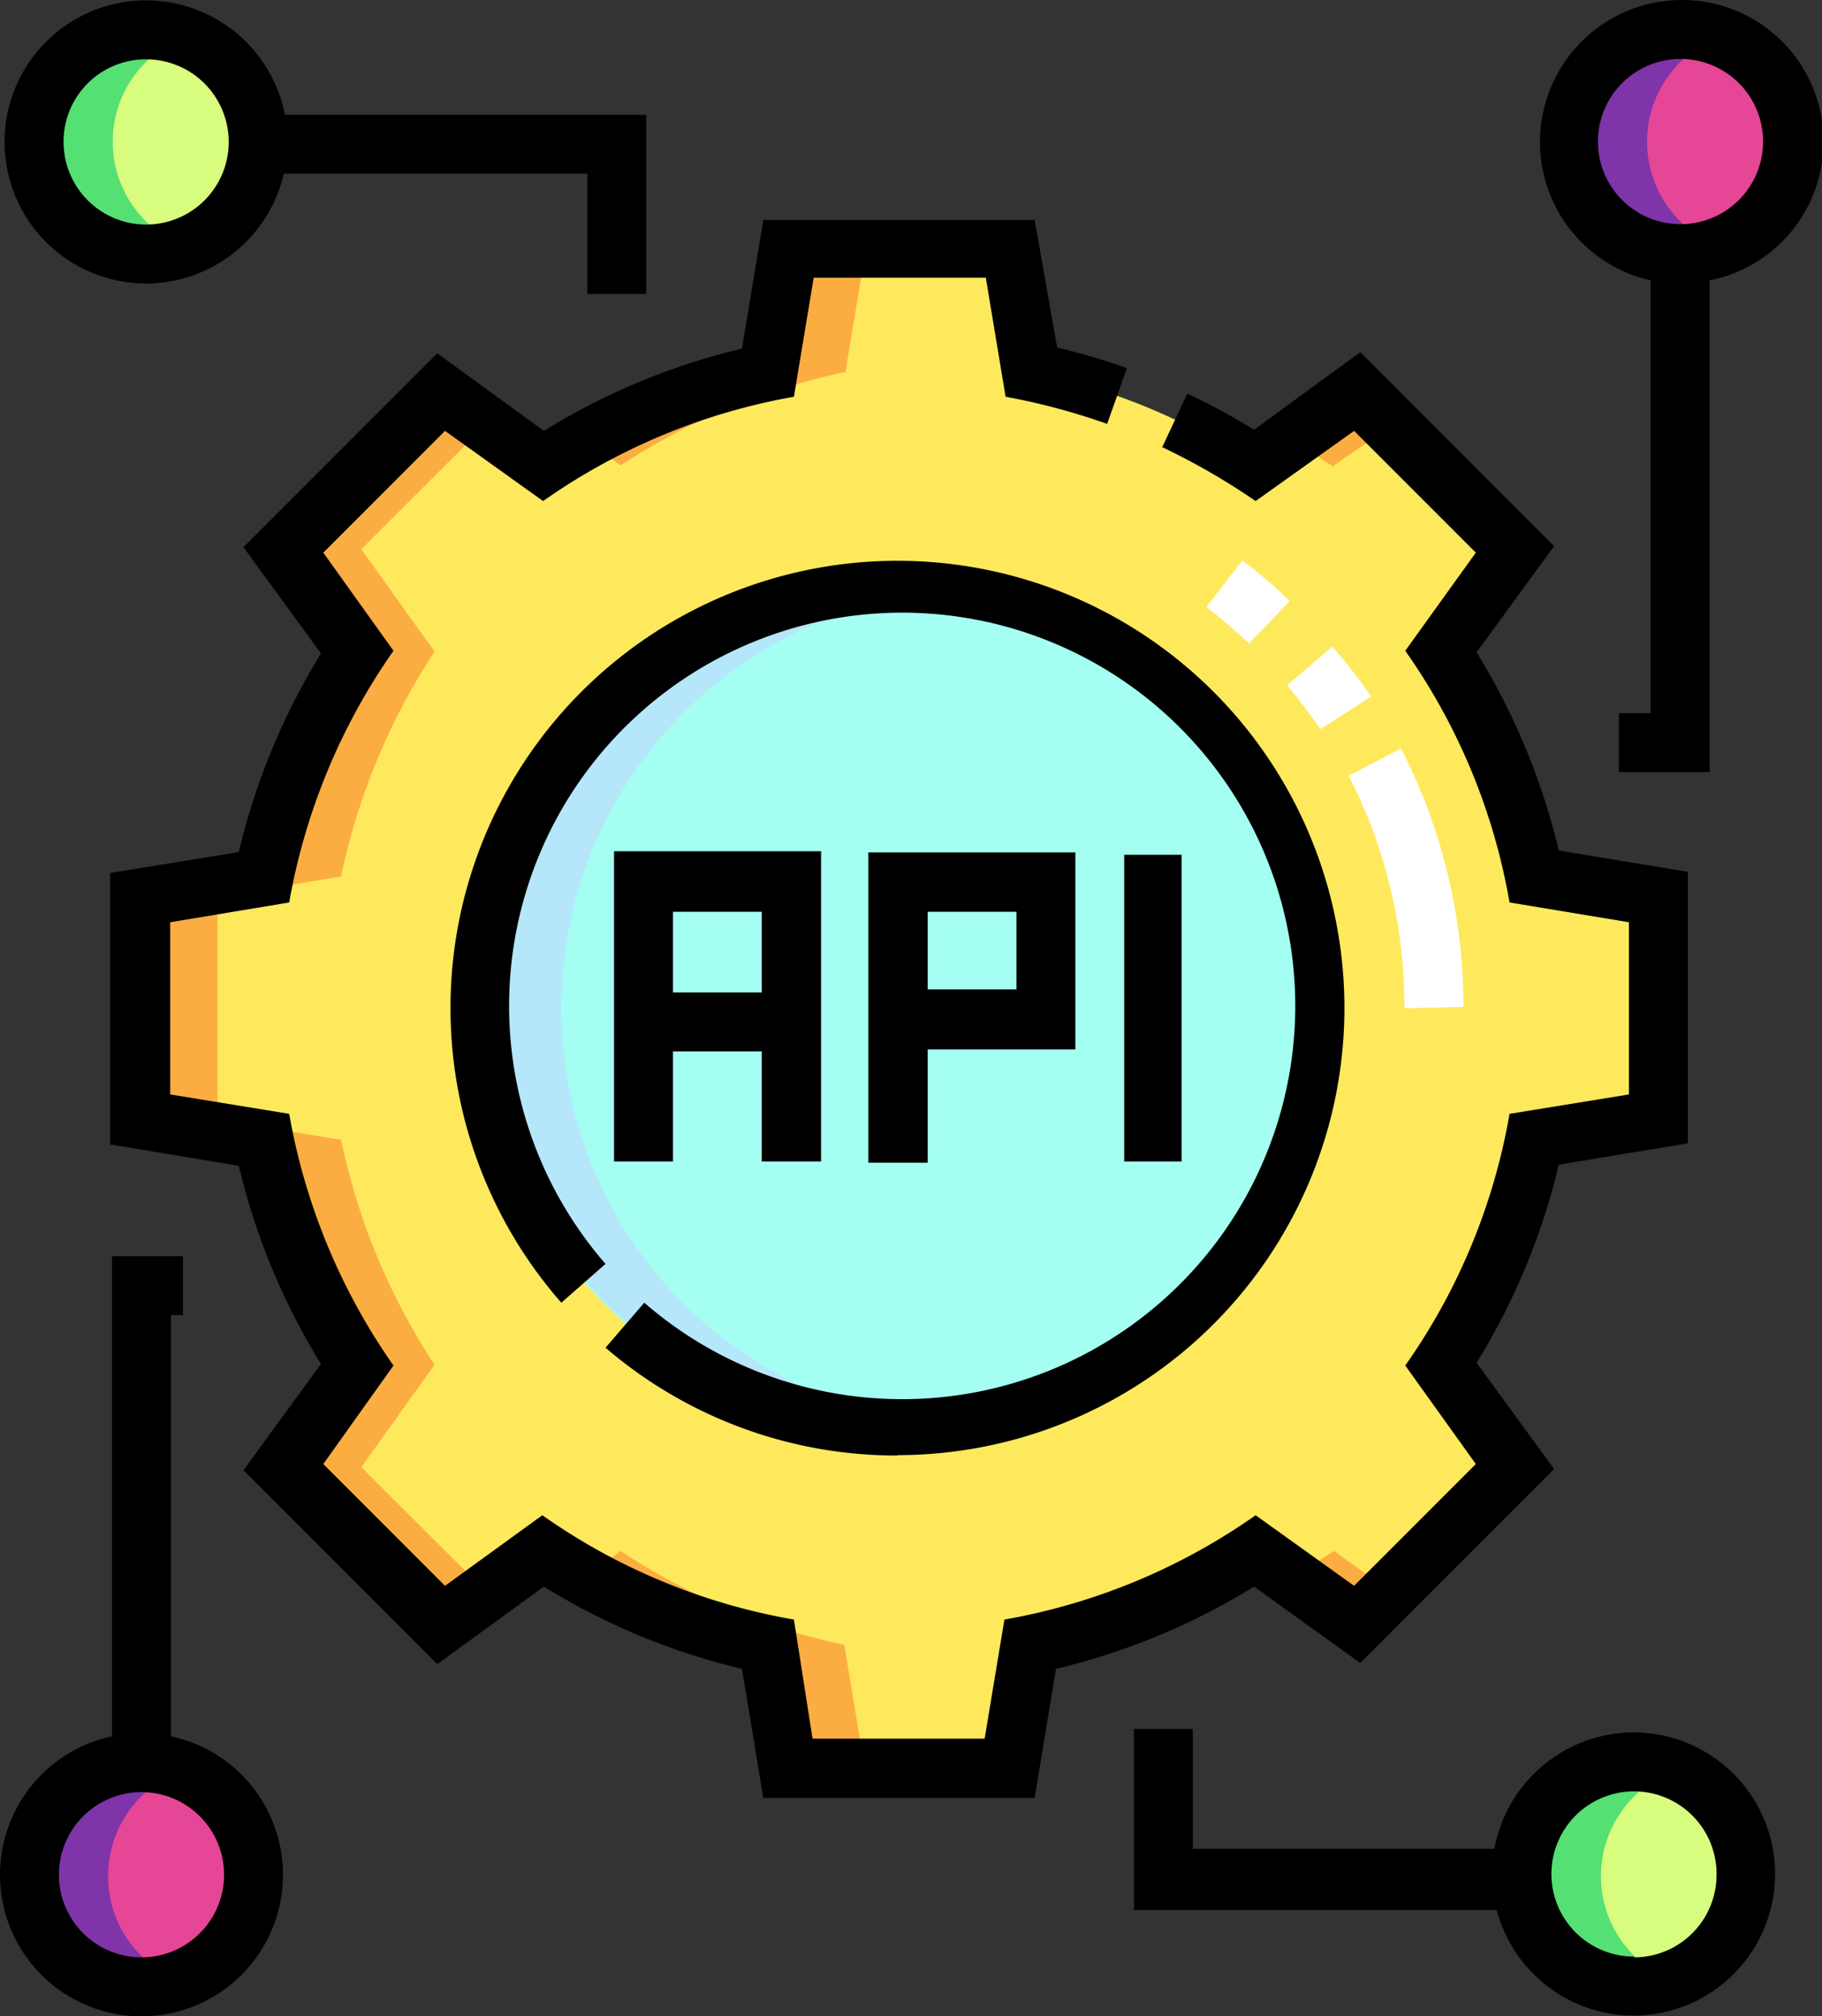 <?xml version="1.0" encoding="UTF-8"?>
<!--
  - 2023.12.11.18:40:15
  -->

<svg xmlns="http://www.w3.org/2000/svg" id="Layer_1" data-name="Layer 1" viewBox="0 0 47 51.99">
    <rect x="0" y="0" width="47" height="51.99" fill="#333333" stroke="none"/>
    <defs>
        <style>
            .cls-1{fill:#fee95d;}.cls-2{fill:#a4fef1;}.cls-3{fill:#e54696;}.cls-4{fill:#d8fc7e;}.cls-5{fill:#fcad42;}.cls-6{fill:#b6e6fa;}.cls-7{fill:#7f34a9;}.cls-8{fill:#54e072;}.cls-9{fill:#fff;}
        </style>
    </defs>
    <title>api-icon</title>
    <path class="cls-1"
          d="M43.1,22.93a16.69,16.69,0,0,0-2.4-5.8l1.88-2.64-4-4.05-2.64,1.89a16.74,16.74,0,0,0-5.8-2.41l-.53-3.19H23.83L23.3,9.92a16.91,16.91,0,0,0-5.8,2.41l-2.63-1.89-4.06,4.05,1.89,2.64a16.91,16.91,0,0,0-2.41,5.8l-3.19.53v5.73l3.19.53a16.74,16.74,0,0,0,2.41,5.8l-1.89,2.64,4.06,4.05,2.63-1.89a16.52,16.52,0,0,0,5.8,2.41l.53,3.2h5.73l.53-3.2a16.37,16.37,0,0,0,5.8-2.41l2.64,1.89,4-4.05L40.7,35.52a16.54,16.54,0,0,0,2.4-5.8l3.2-.53V23.46Z"
          transform="translate(-3.52 -0.33)"></path>
    <circle class="cls-2" cx="23.18" cy="25.99" r="10.76"></circle>
    <circle class="cls-3" cx="43.35" cy="3.65" r="2.89"></circle>
    <circle class="cls-4" cx="3.77" cy="3.65" r="2.89"></circle>
    <circle class="cls-4" cx="42.15" cy="48.34" r="2.89"></circle>
    <circle class="cls-3" cx="3.65" cy="48.34" r="2.89"></circle>
    <path class="cls-5" d="M37.93,12.33l1.45-1-.85-.85-1.71,1.22c.38.21.75.43,1.11.67Z"
          transform="translate(-3.52 -0.33)"></path>
    <path class="cls-5" d="M19.53,12.33a16.91,16.91,0,0,1,5.8-2.41l.53-3.19h-2L23.3,9.92a16.89,16.89,0,0,0-4.7,1.74Z"
          transform="translate(-3.52 -0.33)"></path>
    <path class="cls-5" d="M37.93,40.32c-.36.24-.73.46-1.11.67l1.71,1.22.85-.85Z"
          transform="translate(-3.52 -0.33)"></path>
    <path class="cls-5"
          d="M12.84,38.16l1.89-2.64a16.74,16.74,0,0,1-2.41-5.8l-3.19-.53V23.46l3.19-.53a16.83,16.83,0,0,1,2.41-5.8l-1.89-2.64,3.21-3.2-1.18-.85-4.06,4.05,1.89,2.64a16.83,16.83,0,0,0-2.41,5.8l-3.19.53v5.73l3.19.53a16.74,16.74,0,0,0,2.41,5.8l-1.89,2.64,4.06,4.05,1.18-.85Z"
          transform="translate(-3.52 -0.33)"></path>
    <path class="cls-5"
          d="M19.53,40.32,18.6,41a16.58,16.58,0,0,0,4.7,1.74l.53,3.2h2l-.53-3.2A16.52,16.52,0,0,1,19.53,40.32Z"
          transform="translate(-3.52 -0.33)"></path>
    <path class="cls-6" d="M18,26.33a10.75,10.75,0,0,1,9.74-10.72,10.76,10.76,0,1,0,0,21.43A10.75,10.75,0,0,1,18,26.33Z"
          transform="translate(-3.52 -0.33)"></path>
    <path class="cls-7" d="M47.88,1.28a2.89,2.89,0,1,0,0,5.41A2.89,2.89,0,0,1,47.88,1.28Z"
          transform="translate(-3.52 -0.33)"></path>
    <path class="cls-8" d="M8.3,1.28a2.89,2.89,0,1,0,0,5.41A2.89,2.89,0,0,1,8.3,1.28Z"
          transform="translate(-3.52 -0.33)"></path>
    <path class="cls-8" d="M46.69,46a2.89,2.89,0,1,0,0,5.41,2.89,2.89,0,0,1,0-5.41Z"
          transform="translate(-3.52 -0.33)"></path>
    <path class="cls-7" d="M8.18,46a2.89,2.89,0,1,0,0,5.41,2.89,2.89,0,0,1,0-5.41Z"
          transform="translate(-3.52 -0.33)"></path>
    <path d="M38.61,43.21l5-5-2-2.74a17.34,17.34,0,0,0,2.12-5.11l3.33-.55v-7l-3.33-.55a17.45,17.45,0,0,0-2.12-5.11l2-2.74-5-5-2.74,2a17.76,17.76,0,0,0-1.72-.93l-.65,1.38a17.54,17.54,0,0,1,2.41,1.39l2.54-1.81,3.14,3.14-1.82,2.53a16,16,0,0,1,2.69,6.49l3.08.51v4.44l-3.08.5a16,16,0,0,1-2.69,6.49l1.82,2.54-3.14,3.14L35.91,39.4a16.09,16.09,0,0,1-6.48,2.69l-.51,3.07H24.48L24,42.09a16,16,0,0,1-6.49-2.69L15,41.22l-3.14-3.14,1.81-2.54a16.16,16.16,0,0,1-2.69-6.49l-3.07-.5V24.11l3.07-.51a16.2,16.2,0,0,1,2.69-6.49l-1.81-2.53L15,11.44l2.53,1.81A16.1,16.1,0,0,1,24,10.56l.51-3.07h4.44l.51,3.07a17.06,17.06,0,0,1,2.62.7l.51-1.44a18.58,18.58,0,0,0-1.8-.53L30.21,6h-7l-.55,3.32a17.23,17.23,0,0,0-5.11,2.12l-2.75-2-5,5,2,2.74a17.39,17.39,0,0,0-2.12,5.12l-3.32.54v7l3.32.55a17.34,17.34,0,0,0,2.12,5.11l-2,2.74,5,5,2.75-2a17.23,17.23,0,0,0,5.11,2.12l.55,3.33h7l.55-3.33a17.34,17.34,0,0,0,5.11-2.12Z"
          transform="translate(-3.52 -0.33)"></path>
    <path d="M26.7,37.85A11.53,11.53,0,1,0,18,33.92l1.14-1a10.14,10.14,0,1,1,1,1l-1,1.16a11.52,11.52,0,0,0,7.51,2.78Z"
          transform="translate(-3.52 -0.33)"></path>
    <path d="M24.7,30.28v-8H19.36v8h1.52V27.44h2.29v2.84Zm-3.82-4.36V23.84h2.29v2.08Z"
          transform="translate(-3.52 -0.33)"></path>
    <path d="M27.45,27.39h3.81V22.31H25.92v8h1.53V27.39Zm0-3.55h2.29v2H27.45Z"
          transform="translate(-3.52 -0.33)"></path>
    <path d="M32.52,22.37H34v7.91H32.52Z" transform="translate(-3.52 -0.33)"></path>
    <path d="M46.86.33a3.66,3.66,0,0,0-.76,7.23V18.72h-.82v1.52h2.34V7.56A3.65,3.65,0,0,0,46.86.33Zm0,5.78A2.13,2.13,0,1,1,49,4,2.13,2.13,0,0,1,46.86,6.11Z"
          transform="translate(-3.52 -0.33)"></path>
    <path d="M7.29,7.64a3.65,3.65,0,0,0,3.55-2.83h7.83v3.1h1.52V3.29H10.87A3.65,3.65,0,1,0,7.29,7.64Zm0-5.78A2.13,2.13,0,1,1,5.16,4,2.12,2.12,0,0,1,7.29,1.86Z"
          transform="translate(-3.52 -0.33)"></path>
    <path d="M45.67,45a3.66,3.66,0,0,0-3.6,3H34.29V44.91H32.77v4.67h9.36A3.65,3.65,0,1,0,45.67,45Zm0,5.78a2.13,2.13,0,1,1,2.13-2.13A2.13,2.13,0,0,1,45.67,50.8Z"
          transform="translate(-3.52 -0.33)"></path>
    <path d="M7.93,45.1V34.24h.31V32.72H6.41V45.1a3.65,3.65,0,1,0,1.52,0Zm-.76,5.7A2.13,2.13,0,1,1,9.3,48.67,2.13,2.13,0,0,1,7.17,50.8Z"
          transform="translate(-3.52 -0.33)"></path>
    <path class="cls-9"
          d="M39.75,26.33a13.07,13.07,0,0,0-1.44-6l1.35-.7a14.51,14.51,0,0,1,1.61,6.66Zm-2.17-7.2A14.33,14.33,0,0,0,36.72,18l1.17-1a15.41,15.41,0,0,1,1,1.29Zm-1.84-2.21c-.35-.33-.72-.64-1.1-.94l.93-1.2a12.26,12.26,0,0,1,1.22,1.05Z"
          transform="translate(-3.52 -0.33)"></path>
</svg>